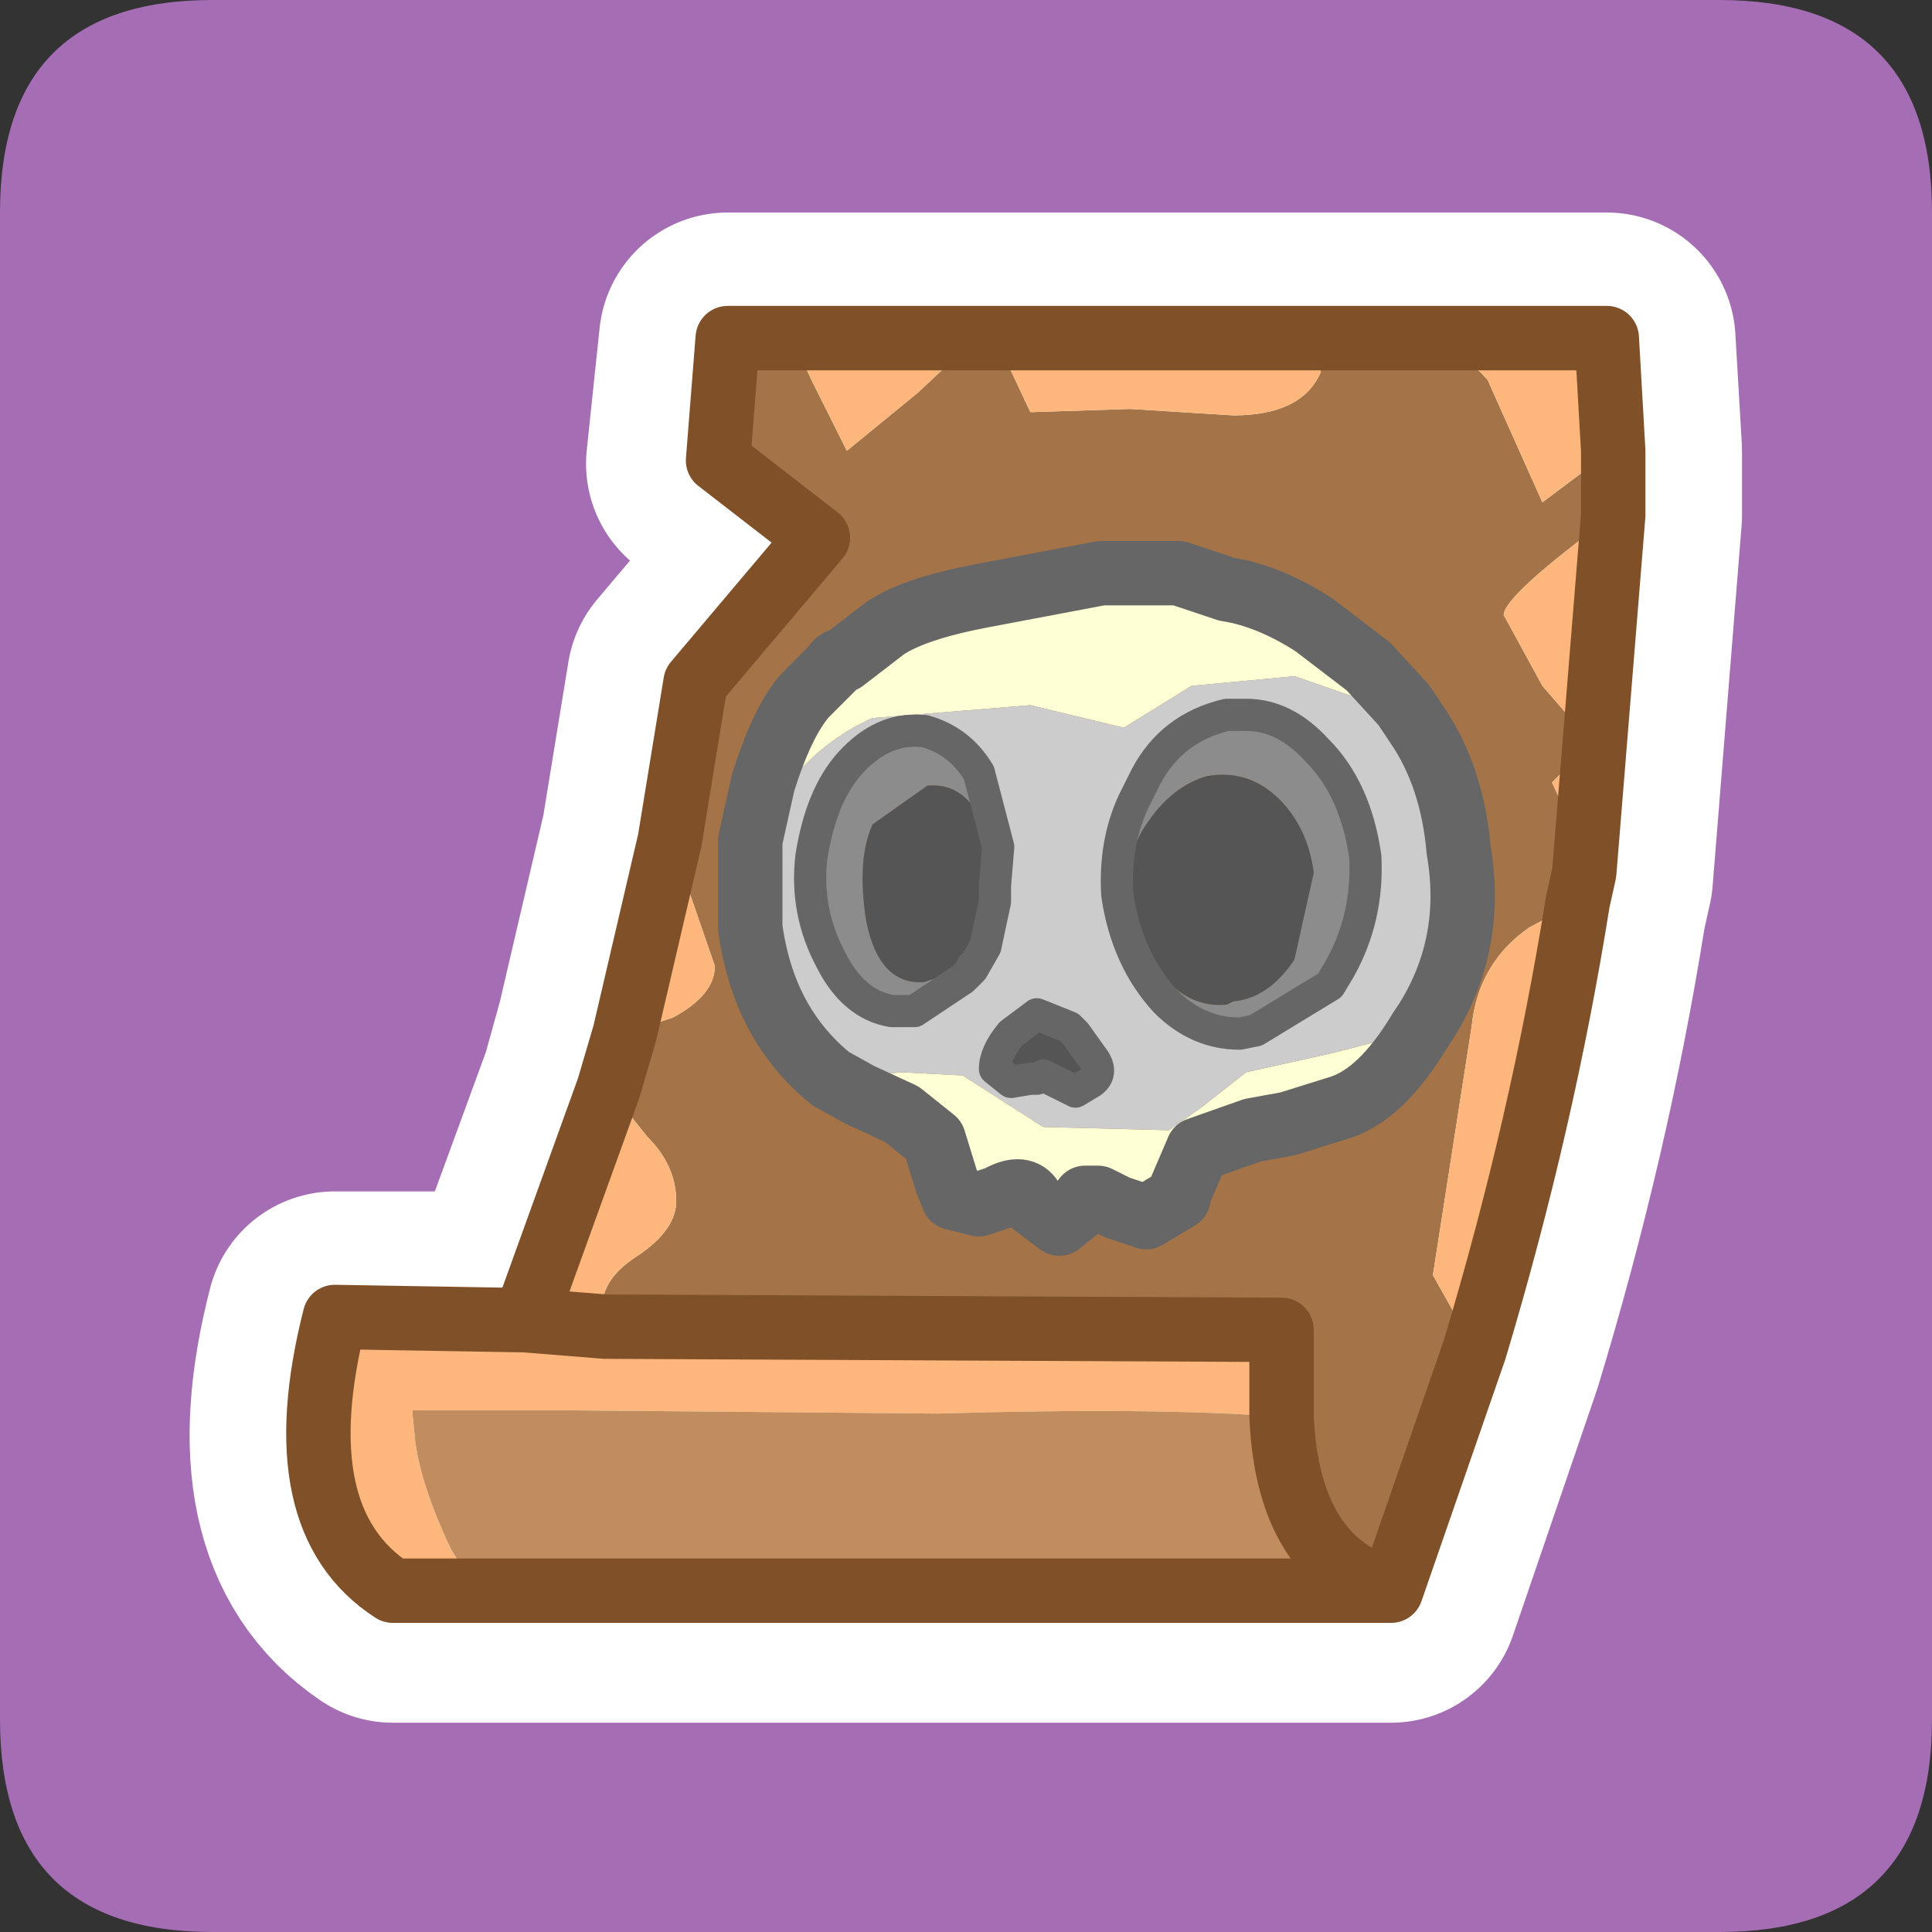 <?xml version="1.0" encoding="UTF-8" standalone="no"?>
<svg xmlns:ffdec="https://www.free-decompiler.com/flash" xmlns:xlink="http://www.w3.org/1999/xlink" ffdec:objectType="frame" height="30.0px" width="30.0px" xmlns="http://www.w3.org/2000/svg">
  <rect width="100%" height="100%" fill="#333333" stroke="none"/>
  <g transform="matrix(1.0, 0.0, 0.0, 1.0, 0.0, 0.0)">
    <use ffdec:characterId="1" height="30.0" transform="matrix(1.0, 0.0, 0.0, 1.0, 0.0, 0.0)" width="30.0" xlink:href="#shape0"/>
  </g>
  <defs>
    <g id="shape0" transform="matrix(1.0, 0.0, 0.0, 1.0, 0.0, 0.0)">
      <path d="M0.0 0.0 L30.0 0.0 30.0 30.0 0.0 30.0 0.0 0.0" fill="#33cc66" fill-opacity="0.0" fill-rule="evenodd" stroke="none"/>
      <path d="M26.7 0.0 Q30.0 0.0 30.0 3.3 L30.0 26.7 Q30.0 30.0 26.7 30.0 L3.3 30.0 Q0.0 30.0 0.0 26.7 L0.0 3.3 Q0.0 0.0 3.3 0.0 L26.7 0.0" fill="#a56db4" fill-rule="evenodd" stroke="none"/>
      <path d="M24.95 5.3 L25.05 7.0 25.05 8.0 24.6 13.6 24.5 14.05 Q23.95 17.5 22.9 20.95 L21.6 24.75 6.1 24.75 Q4.4 23.6 5.2 20.5 L8.15 20.5 9.45 16.95 9.7 16.05 10.4 13.05 10.8 10.6 12.7 8.35 11.1 7.2 11.3 5.3 24.95 5.3" fill="#ffffff" fill-rule="evenodd" stroke="none"/>
      <path d="M24.95 5.3 L11.3 5.3 11.1 7.2 12.7 8.35 10.8 10.6 10.4 13.05 9.7 16.05 9.45 16.95 8.15 20.5 5.2 20.5 Q4.4 23.6 6.1 24.75 L21.6 24.75 22.9 20.95 Q23.95 17.5 24.5 14.05 L24.6 13.6 25.05 8.0 25.05 7.0 24.95 5.3 Z" fill="none" stroke="#ffffff" stroke-linecap="round" stroke-linejoin="round" stroke-width="4.0"/>
      <path d="M25.05 7.0 L25.05 8.0 Q23.35 9.25 23.35 9.55 L23.95 10.65 24.6 11.4 24.4 11.85 24.1 12.15 24.4 12.8 24.6 13.55 24.5 14.0 23.75 14.4 Q22.95 14.95 22.85 15.95 L22.25 19.8 22.7 20.6 22.9 20.95 21.6 24.7 Q20.0 24.25 19.9 22.0 L19.9 21.75 19.9 20.65 9.4 20.6 9.35 20.3 Q9.35 19.85 9.9 19.5 10.5 19.1 10.5 18.65 10.5 18.1 10.05 17.65 L9.45 16.9 9.7 16.05 10.45 15.8 Q11.1 15.45 11.1 15.0 L10.6 13.55 10.4 13.05 10.8 10.6 12.7 8.35 11.15 7.15 11.3 5.25 12.3 5.25 12.6 5.9 13.15 7.0 14.25 6.1 15.05 5.35 Q15.5 5.35 15.6 5.55 L16.0 6.4 17.55 6.35 19.15 6.45 Q20.2 6.45 20.5 5.8 20.55 5.45 20.8 5.25 L22.25 5.25 Q22.75 5.5 23.1 5.9 L23.95 7.8 24.75 7.2 25.05 7.0" fill="#a47448" fill-rule="evenodd" stroke="none"/>
      <path d="M25.05 7.0 L24.75 7.2 23.95 7.8 23.1 5.9 Q22.75 5.5 22.25 5.25 L24.95 5.25 25.05 7.0 M20.8 5.25 Q20.55 5.45 20.5 5.8 20.2 6.45 19.15 6.45 L17.55 6.35 16.0 6.4 15.6 5.55 Q15.5 5.35 15.05 5.35 L14.25 6.1 13.15 7.0 12.6 5.9 12.3 5.25 20.8 5.25 M10.4 13.05 L10.6 13.55 11.1 15.0 Q11.1 15.45 10.45 15.8 L9.7 16.05 10.4 13.05 M9.45 16.9 L10.05 17.65 Q10.5 18.1 10.5 18.65 10.5 19.1 9.9 19.5 9.35 19.85 9.35 20.3 L9.4 20.6 19.9 20.65 19.9 21.75 19.9 22.0 Q17.95 21.85 14.55 21.95 L8.9 21.9 6.4 21.9 6.45 22.4 Q6.55 23.1 7.0 24.05 L7.4 24.7 6.1 24.7 Q4.4 23.6 5.2 20.45 L8.15 20.5 9.45 16.9 M22.9 20.95 L22.7 20.6 22.25 19.8 22.85 15.95 Q22.95 14.95 23.75 14.4 L24.5 14.0 Q23.95 17.45 22.9 20.95 M24.6 13.55 L24.4 12.8 24.1 12.15 24.4 11.85 24.6 11.4 23.95 10.65 23.35 9.55 Q23.35 9.25 25.05 8.0 L24.6 13.55 M9.4 20.6 L8.15 20.5 9.4 20.6" fill="#fdb77c" fill-rule="evenodd" stroke="none"/>
      <path d="M19.9 22.0 Q20.0 24.25 21.6 24.7 L7.4 24.7 7.0 24.05 Q6.55 23.1 6.45 22.4 L6.4 21.9 8.9 21.9 14.55 21.95 Q17.95 21.85 19.9 22.0" fill="#c18d5e" fill-rule="evenodd" stroke="none"/>
      <path d="M25.05 8.0 L25.05 7.0 24.95 5.25 22.25 5.25 20.8 5.25 12.3 5.25 11.3 5.25 11.15 7.15 12.7 8.35 10.8 10.6 10.4 13.05 9.7 16.05 9.45 16.9 8.15 20.5 9.4 20.6 19.9 20.65 19.9 21.75 19.9 22.0 Q20.0 24.25 21.6 24.7 L22.9 20.95 Q23.95 17.45 24.5 14.0 L24.6 13.55 25.05 8.0 M7.4 24.7 L6.1 24.7 Q4.4 23.6 5.2 20.45 L8.15 20.5 M7.4 24.7 L21.6 24.7" fill="none" stroke="#805028" stroke-linecap="round" stroke-linejoin="round" stroke-width="1.0"/>
      <path d="M11.65 13.05 L11.85 12.15 Q12.15 11.2 12.5 10.8 L12.95 10.35 Q13.0 10.25 13.1 10.25 L13.75 9.75 Q14.2 9.45 15.25 9.25 L17.1 8.9 18.3 8.9 19.05 9.15 Q19.7 9.25 20.4 9.7 L21.25 10.35 21.8 10.95 22.0 11.25 21.4 10.95 20.1 10.5 18.5 10.65 18.1 10.9 17.45 11.3 16.0 10.95 13.55 11.15 Q12.4 11.65 11.65 13.05 M22.05 16.0 Q21.45 17.0 20.8 17.2 L20.0 17.45 19.45 17.55 18.6 17.85 18.3 18.55 18.3 18.6 17.8 18.9 17.35 18.75 17.05 18.6 16.85 18.6 16.7 18.8 16.45 19.0 16.05 18.7 16.0 18.6 Q15.85 18.4 15.5 18.6 L15.2 18.7 14.8 18.6 14.7 18.35 14.5 17.7 14.0 17.3 13.35 17.0 12.9 16.75 14.0 16.65 14.95 16.7 16.2 17.5 18.15 17.55 18.65 17.2 19.35 16.65 20.7 16.35 22.05 16.0" fill="#ffffd5" fill-rule="evenodd" stroke="none"/>
      <path d="M11.65 13.05 Q12.4 11.65 13.55 11.15 L16.0 10.95 17.45 11.3 18.1 10.9 18.5 10.65 20.1 10.5 21.4 10.95 22.0 11.25 Q22.55 12.05 22.65 13.2 22.9 14.65 22.15 15.85 L22.05 16.0 20.7 16.35 19.35 16.65 18.65 17.2 18.15 17.55 16.2 17.5 14.95 16.7 14.0 16.65 12.9 16.75 Q11.85 15.9 11.65 14.4 L11.65 13.05 M17.6 12.45 Q17.3 13.1 17.35 13.9 17.5 14.9 18.1 15.55 18.6 16.05 19.25 16.05 L19.5 16.0 20.65 15.3 20.8 15.05 Q21.25 14.25 21.2 13.3 21.05 12.25 20.45 11.65 19.95 11.1 19.35 11.1 L19.25 11.1 19.05 11.1 Q18.2 11.25 17.8 11.95 L17.6 12.45 M15.45 13.75 L15.5 13.15 15.2 12.0 Q14.9 11.5 14.35 11.35 L14.3 11.35 Q13.7 11.3 13.2 11.85 12.75 12.35 12.6 13.3 12.5 14.15 12.9 14.9 13.25 15.6 13.85 15.7 L14.2 15.7 14.95 15.2 15.0 15.15 15.05 15.1 15.1 15.05 15.3 14.7 15.45 14.0 15.45 13.9 15.45 13.75 M16.0 16.75 L16.1 16.75 16.2 16.7 16.4 16.8 16.7 16.95 16.95 16.8 Q17.15 16.65 16.95 16.4 L16.7 16.05 16.6 15.95 16.1 15.75 15.7 16.05 Q15.45 16.35 15.45 16.6 L15.7 16.8 16.0 16.75" fill="#cccccc" fill-rule="evenodd" stroke="none"/>
      <path d="M20.4 13.55 Q20.3 12.8 19.8 12.35 19.35 11.95 18.75 12.05 18.2 12.2 17.8 12.8 17.45 13.3 17.55 14.05 L17.55 14.1 Q17.65 14.75 18.1 15.2 18.5 15.65 19.05 15.6 L19.15 15.55 Q19.7 15.5 20.1 14.9 L20.4 13.55 M19.05 11.1 L19.25 11.1 19.35 11.1 Q19.95 11.1 20.45 11.65 21.05 12.25 21.2 13.3 21.25 14.25 20.8 15.05 L20.65 15.3 19.5 16.0 19.25 16.05 Q18.6 16.05 18.1 15.55 17.5 14.9 17.35 13.9 17.3 13.1 17.6 12.45 L17.8 12.05 Q18.2 11.3 19.05 11.1 M15.05 15.1 L15.0 15.15 14.95 15.2 14.2 15.7 13.85 15.7 Q13.25 15.6 12.9 14.9 12.5 14.15 12.6 13.3 12.75 12.35 13.2 11.85 13.7 11.3 14.3 11.35 L14.35 11.35 Q14.9 11.5 15.2 12.0 L15.5 13.15 15.45 13.75 15.2 12.65 Q14.9 12.15 14.4 12.2 L13.55 12.8 Q13.3 13.35 13.45 14.3 13.65 15.3 14.35 15.25 L15.1 15.0 15.05 15.1" fill="#8c8c8c" fill-rule="evenodd" stroke="none"/>
      <path d="M20.4 13.55 L20.1 14.9 Q19.7 15.5 19.15 15.55 L19.05 15.6 Q18.5 15.65 18.1 15.2 17.65 14.75 17.55 14.1 L17.55 14.05 Q17.45 13.3 17.8 12.8 18.2 12.2 18.75 12.05 19.35 11.95 19.8 12.35 20.3 12.8 20.4 13.55 M15.1 15.0 L14.35 15.25 Q13.65 15.3 13.45 14.3 13.3 13.35 13.55 12.8 L14.4 12.2 Q14.9 12.15 15.2 12.65 L15.45 13.75 15.45 13.9 15.45 14.0 15.3 14.7 15.1 15.05 15.1 15.0 M16.0 16.75 L15.7 16.8 15.45 16.6 Q15.45 16.35 15.7 16.05 L16.1 15.75 16.6 15.95 16.7 16.05 16.95 16.4 Q17.15 16.65 16.95 16.8 L16.7 16.95 16.4 16.8 16.2 16.7 16.1 16.75 16.0 16.75" fill="#555555" fill-rule="evenodd" stroke="none"/>
      <path d="M22.0 11.25 L21.8 10.95 21.25 10.35 20.4 9.7 Q19.7 9.25 19.05 9.15 L18.3 8.9 17.1 8.9 15.25 9.25 Q14.2 9.45 13.75 9.75 L13.1 10.25 Q13.0 10.25 12.95 10.35 L12.5 10.8 Q12.15 11.2 11.85 12.15 L11.65 13.05 11.65 14.4 Q11.85 15.9 12.9 16.75 L13.35 17.0 14.0 17.3 14.5 17.7 14.7 18.35 14.8 18.6 15.2 18.7 15.5 18.6 Q15.85 18.4 16.0 18.6 L16.05 18.7 16.45 19.0 16.7 18.8 16.85 18.6 17.05 18.6 17.35 18.75 17.8 18.9 18.3 18.6 18.3 18.55 18.6 17.85 19.45 17.55 20.0 17.45 20.8 17.2 Q21.45 17.0 22.05 16.0 L22.15 15.85 Q22.9 14.65 22.65 13.2 22.55 12.05 22.0 11.25" fill="none" stroke="#666666" stroke-linecap="round" stroke-linejoin="round" stroke-width="1.0"/>
      <path d="M19.05 11.1 L19.25 11.1 19.35 11.1 Q19.95 11.1 20.45 11.65 21.05 12.25 21.2 13.3 21.25 14.25 20.8 15.05 L20.65 15.3 19.5 16.0 19.25 16.05 Q18.6 16.05 18.1 15.55 17.5 14.9 17.35 13.9 17.3 13.1 17.6 12.45 L17.8 12.05 Q18.2 11.3 19.05 11.1 M15.45 13.75 L15.5 13.15 15.2 12.0 Q14.9 11.5 14.35 11.35 L14.3 11.35 Q13.7 11.3 13.2 11.85 12.75 12.35 12.6 13.3 12.5 14.15 12.9 14.9 13.25 15.6 13.85 15.7 L14.2 15.7 14.95 15.2 15.0 15.15 15.05 15.1 15.1 15.0 M15.45 13.75 L15.45 13.9 15.45 14.0 15.3 14.7 15.1 15.05 15.05 15.1 M16.0 16.75 L15.7 16.8 15.45 16.6 Q15.45 16.35 15.7 16.05 L16.1 15.75 16.6 15.95 16.7 16.05 16.95 16.4 Q17.15 16.65 16.95 16.8 L16.7 16.95 16.4 16.8 16.2 16.7 16.1 16.75 16.0 16.75 Z" fill="none" stroke="#666666" stroke-linecap="round" stroke-linejoin="round" stroke-width="0.5"/>
    </g>
  </defs>
</svg>
